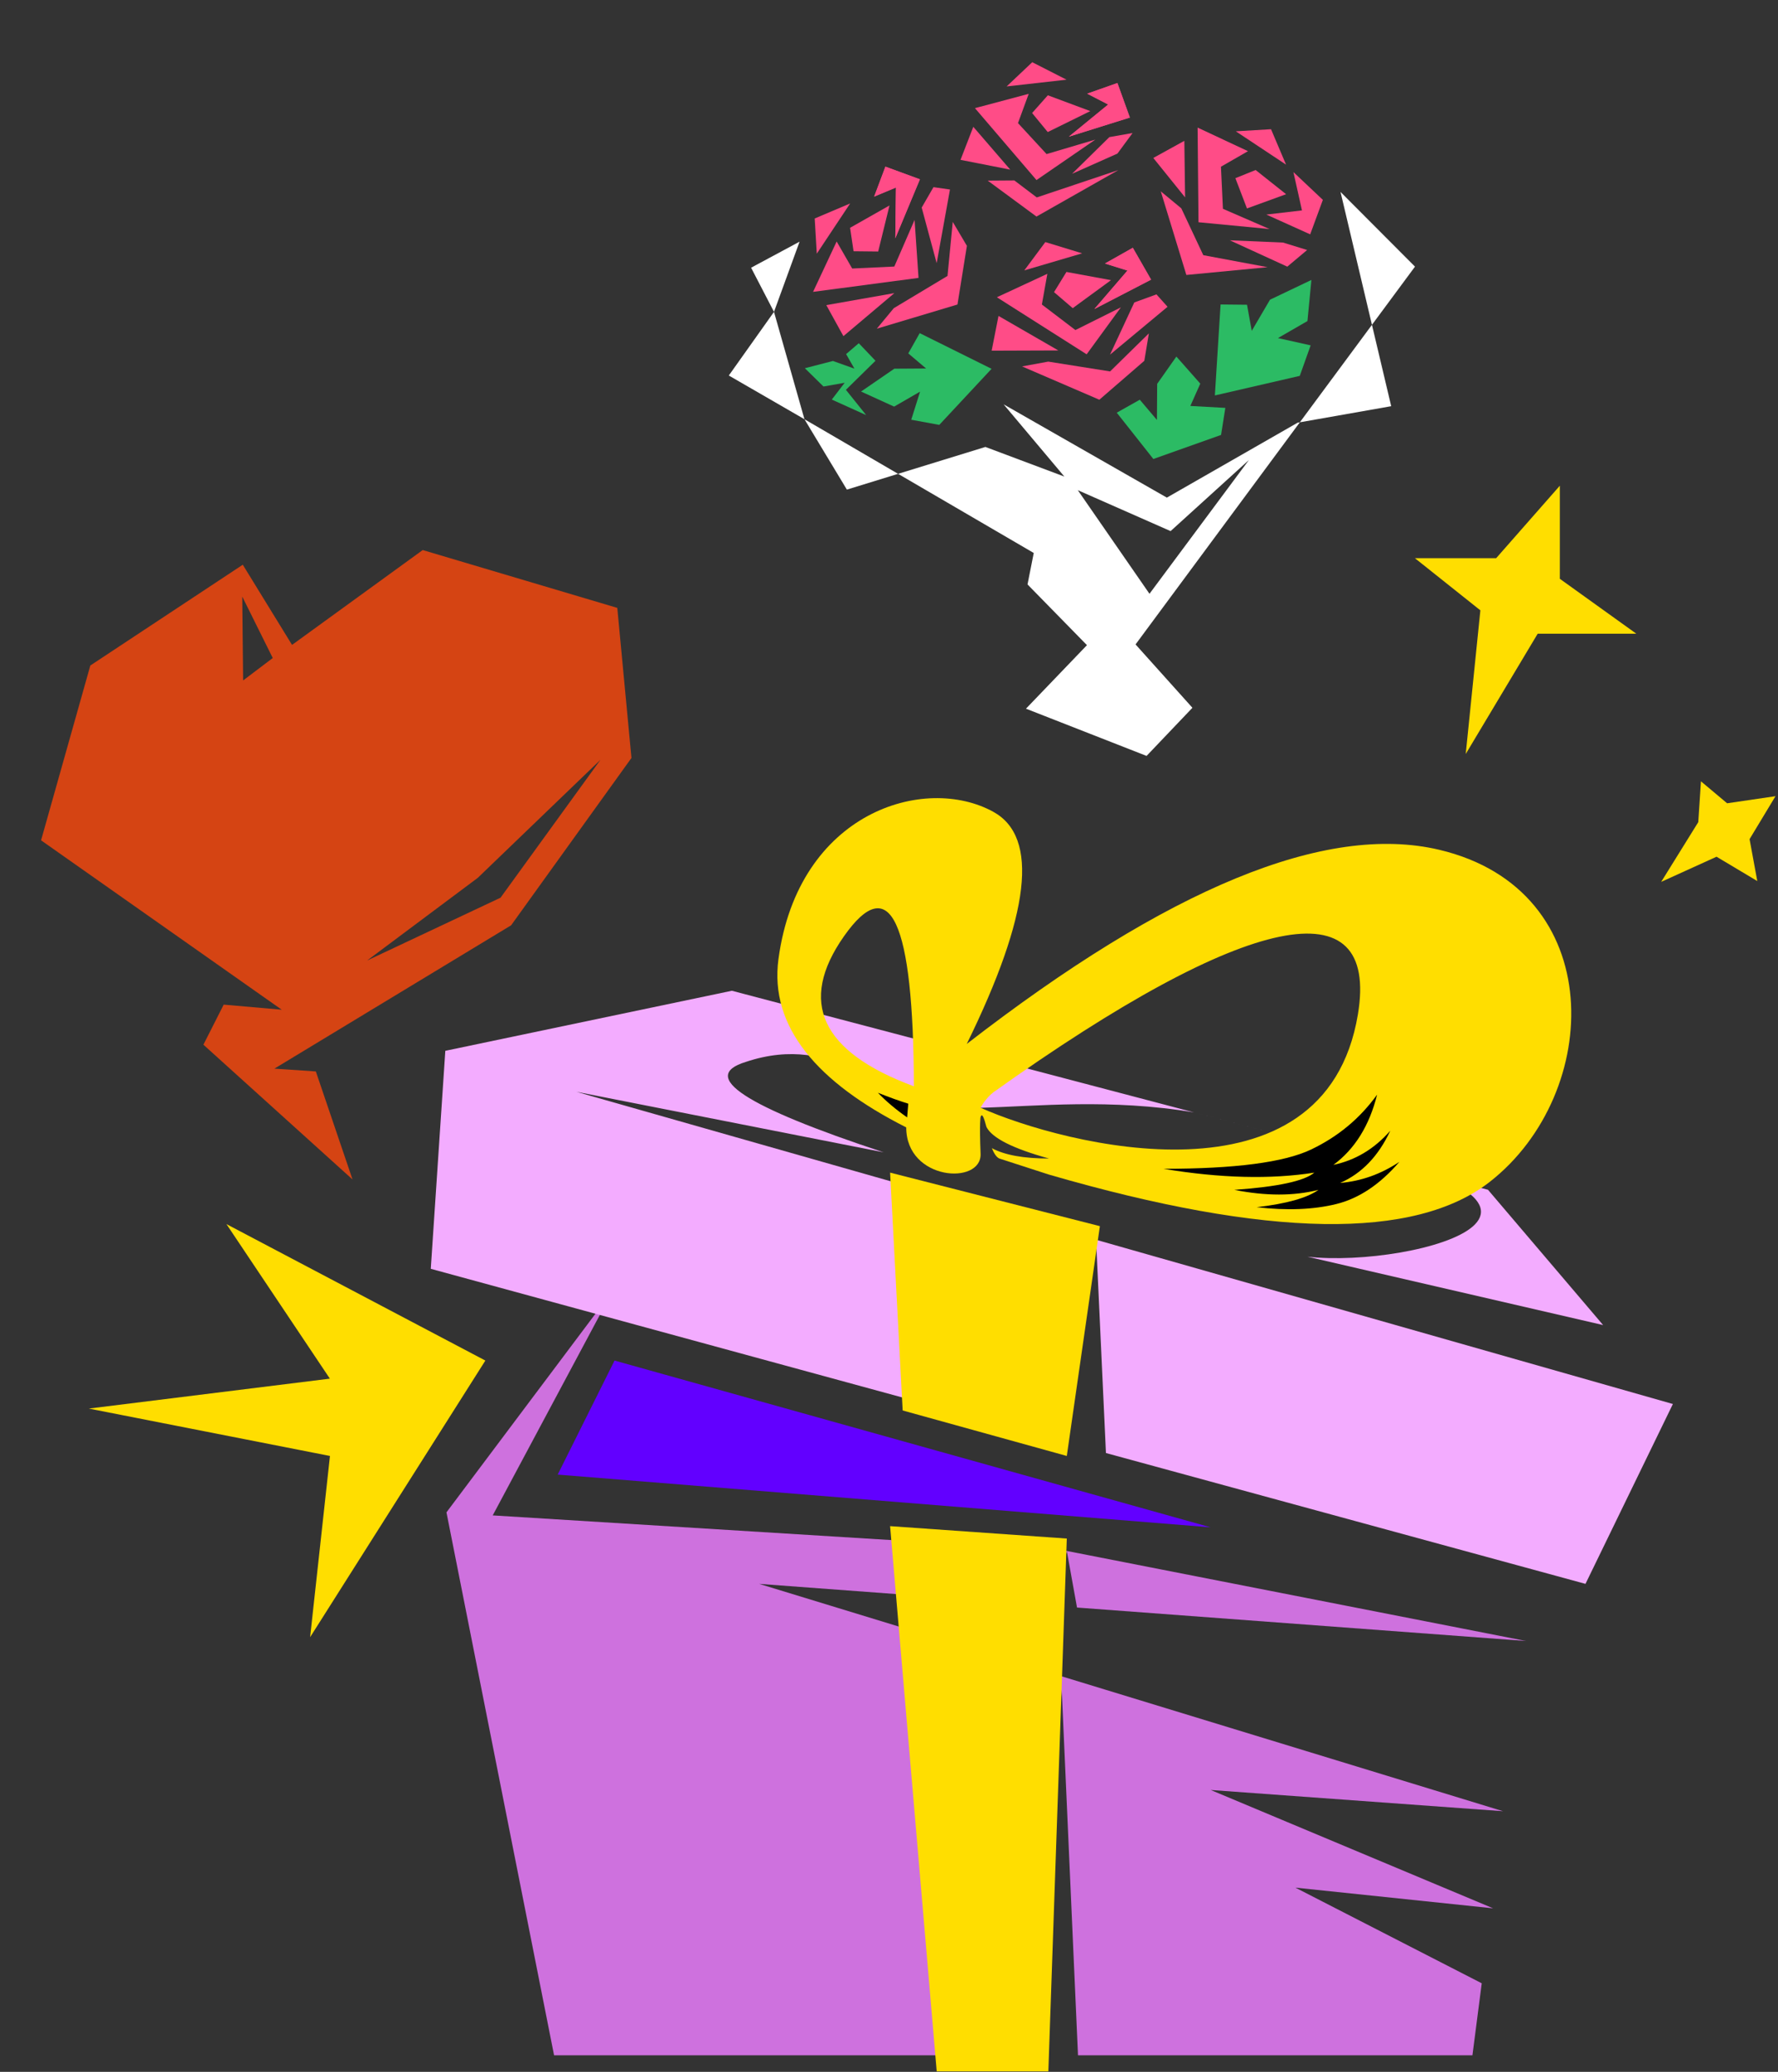 <?xml version="1.0" encoding="UTF-8"?>
<svg width="430px" height="501px" viewBox="0 0 430 501" version="1.1" xmlns="http://www.w3.org/2000/svg" xmlns:xlink="http://www.w3.org/1999/xlink">
    <rect x="0" y="0" width="430" height="501" fill="#333333" stroke="none"/>
    <title>img_what_is_gifting</title>
    <g id="首页" stroke="none" stroke-width="1" fill="none" fill-rule="evenodd">
        <g id="litepaper" transform="translate(-685, -1758)">
            <g id="img_what_is_gifting" transform="translate(685.006, 1758.705)">
                <polygon id="Rectangle" fill="#CE71DE" points="107.968 365.001 148.214 311.359 119.155 365.737 257.994 374.335 369.048 396.11 260.465 388.021 257.994 374.335 254.922 387.608 183.593 382.295 363.498 437.271 292.8 432.137 361.107 460.755 313.279 455.751 358.346 478.88 356.094 496.295 260.703 496.295 256.767 407.908 248.98 496.295 133.994 496.295"></polygon>
                <polygon id="Rectangle" fill="#6200FF" points="292.8 368.627 134.869 355.872 148.62 328.296"></polygon>
                <polygon id="Rectangle" fill="#FFDE00" points="215.261 368.336 257.994 371.336 253.532 500.185 226.532 500.185"></polygon>
                <path d="M107.692,253.396 L176.994,238.872 L359.854,286.996 L387.7,319.713 C340.024,308.691 316.186,303.18 316.186,303.18 C342.238,306.11 398.406,290.401 311.331,274.224 C311.331,274.224 288.772,268.288 288.772,268.288 C268.557,264.893 250.766,266.8 237.143,267.171 C235.572,252.634 218.749,245.13 222.536,266.32 C214.079,265.237 202.416,248.711 180.354,256.081 C168.979,259.579 180.095,266.866 213.701,277.944 L139.358,263.295 L404.574,338.801 L383.434,382.295 L267.46,350.656 L265.068,298.99 L256.863,347.765 L104.174,306.11 L107.692,253.396 Z" id="Rectangle" fill="#F3ACFF"></path>
                <path d="M240.243,195.615 C251.307,201.725 249.157,220.434 233.795,251.741 C282.568,213.964 320.653,198.31 348.05,204.78 C389.145,214.484 387.603,263.641 360.374,285.014 C342.221,299.262 306.659,298.701 253.688,283.33 C247.775,281.424 243.773,280.127 241.683,279.441 C240.973,279.141 240.374,278.169 239.863,276.933 C242.954,278.605 247.563,279.441 253.688,279.441 C244.981,277.04 239.94,274.498 238.565,271.817 C237.916,269.358 237.487,268.392 237.143,269.391 C237.143,269.391 236.832,270.646 237.143,278.288 C237.454,285.93 219.159,284.84 219.159,271.911 C197.675,261.06 186.056,247.613 188.259,231.224 C193.047,195.615 223.648,186.45 240.243,195.615 Z M328.397,244.578 C333.561,213.493 302.064,219.339 240.243,263.42 C238.369,264.906 237.357,266.755 237.173,267.11 L237.146,267.164 L237.146,267.164 C257.158,276.107 320.428,292.546 328.397,244.578 Z M204.109,225.688 C192.946,241.566 198.58,253.663 221.011,261.98 C220.905,221.907 215.271,209.81 204.109,225.688 Z" id="Combined-Shape" fill="#FFDE00"></path>
                <polygon id="Rectangle" fill="#FFDE00" points="215.261 282.85 265.994 295.795 257.994 351.365 218.298 340.364"></polygon>
                <path d="M212.313,263.538 C215.048,264.633 217.495,265.514 219.654,266.181 L219.38,269.497 C216.634,267.579 214.278,265.593 212.313,263.538 Z" id="Rectangle" fill="#000000"></path>
                <path d="M317.043,277.277 C323.559,274.178 328.892,269.748 333.041,263.989 C331.165,271.503 327.641,277.166 322.467,280.98 C327.792,279.861 332.377,277.109 336.22,272.725 C333.362,278.86 329.32,283.067 324.094,285.347 C329.184,284.92 333.961,283.221 338.425,280.25 C333.741,285.696 328.652,289.096 323.159,290.449 C317.666,291.802 311.253,292.058 303.92,291.214 C311.163,290.366 316.142,288.967 318.859,287.017 C312.892,288.526 306.107,288.526 298.504,287.017 C309.014,286.274 315.465,284.886 317.857,282.85 C307.281,284.515 295.126,284.207 281.392,281.927 C298.643,281.927 310.527,280.377 317.043,277.277 Z" id="Rectangle" fill="#000000"></path>
                <path d="M58.709,135.853 L70.621,155.239 L102.225,132.307 L149.283,146.291 L152.709,182.58 L123.604,223.046 L66.351,257.708 L76.377,258.386 L85.25,284.503 L49.186,251.916 L54.093,242.229 L68.131,243.458 L9.925,202.495 L21.841,160.221 L58.709,135.853 Z M145.208,183.027 L115.539,211.571 L88.779,231.563 L121.045,216.371 L145.208,183.027 Z M58.585,143.566 L58.791,163.838 L65.958,158.413 L58.585,143.566 Z" id="Shape" fill="#D54413"></path>
                <g id="Group-5" transform="translate(262.994, 98.295) rotate(-10) translate(-262.994, -98.295) translate(178.994, 13.295)">
                    <g id="Group-4">
                        <polygon id="Rectangle" fill="#FF4C87" points="83.258 7.379 79.472 13.899 84.98 22.477 97.197 21.081 81.486 28.243 69.849 8.532"></polygon>
                        <polygon id="Rectangle" fill="#FF4C87" points="68.674 12.907 75.675 24.658 64.241 20.24"></polygon>
                        <polygon id="Rectangle-Copy-354" fill="#FF4C87" points="106.35 17.282 104.833 8.532 97.197 9.8 101.732 13.263 91.026 19.267"></polygon>
                        <polygon id="Rectangle-Copy-358" fill="#FF4C87" points="106.35 17.282 104.833 8.532 97.197 9.8 101.732 13.263 91.026 19.267"></polygon>
                        <polygon id="Rectangle-Copy-353" fill="#FF4C87" points="83.258 12.095 86.182 17.282 97.197 14.081 87.751 8.532"></polygon>
                        <polygon id="Rectangle" fill="#FF4C87" points="85.425 -8.90705232e-14 92.857 5.603 78.305 4.693"></polygon>
                        <polygon id="Rectangle" fill="#FF4C87" points="100.647 21.074 106.35 21.074 101.878 25.336 90.227 28.243"></polygon>
                        <polygon id="Rectangle" fill="#FF4C87" points="76.197 27.403 80.826 32.39 101.403 29.306 79.95 36.931 69.849 26.33"></polygon>
                        <polygon id="Rectangle" fill="#FF4C87" transform="translate(126.569, 38.407) rotate(40) translate(-126.569, -38.407) " points="126.307 27.973 122.52 34.496 128.024 43.074 140.238 41.674 124.529 48.842 112.901 29.13"></polygon>
                        <polygon id="Rectangle" fill="#FF4C87" transform="translate(115.552, 30.436) rotate(40) translate(-115.552, -30.436) " points="114.271 24.56 121.267 36.312 109.838 31.897"></polygon>
                        <polygon id="Rectangle-Copy-354" fill="#FF4C87" transform="translate(143.13, 45.172) rotate(40) translate(-143.13, -45.172) " points="148.915 50.098 147.402 41.345 137.871 39.087 144.3 46.079 137.344 51.257"></polygon>
                        <polygon id="Rectangle-Copy-353" fill="#FF4C87" transform="translate(133.498, 40.482) rotate(40) translate(-133.498, -40.482) " points="127.22 40.093 133.301 45.029 139.776 37.317 130.468 35.934"></polygon>
                        <polygon id="Rectangle" fill="#FF4C87" transform="translate(137.8, 28.229) rotate(40) translate(-137.8, -28.229) " points="137.646 25.428 145.074 31.03 130.526 30.125"></polygon>
                        <polygon id="Rectangle" fill="#FF4C87" transform="translate(134.004, 53.483) rotate(40) translate(-134.004, -53.483) " points="136.749 51.179 142.691 49.822 140.551 55.71 125.316 57.145"></polygon>
                        <polygon id="Rectangle" fill="#FF4C87" transform="translate(118.063, 51.809) rotate(40) translate(-118.063, -51.809) " points="108.637 45.671 118.916 52.826 133.835 47.567 117.76 59.017 102.291 44.6"></polygon>
                        <polygon id="Rectangle" fill="#FF4C87" transform="translate(39.739, 41.201) rotate(-50) translate(-39.739, -41.201) " points="39.472 30.427 35.69 36.948 41.199 45.531 53.41 44.139 41.749 51.975 26.069 31.575"></polygon>
                        <polygon id="Rectangle" fill="#FF4C87" transform="translate(33.111, 50.894) rotate(-50) translate(-33.111, -50.894) " points="29.953 44.492 40.697 57.296 25.525 51.827"></polygon>
                        <polygon id="Rectangle-Copy-354" fill="#FF4C87" transform="translate(46.231, 26.858) rotate(-50) translate(-46.231, -26.858) " points="53.89 30.245 52.371 21.491 44.738 22.757 49.273 26.222 38.573 32.225"></polygon>
                        <polygon id="Rectangle-Copy-358" fill="#FF4C87" transform="translate(46.231, 26.858) rotate(-50) translate(-46.231, -26.858) " points="53.89 30.245 52.371 21.491 44.738 22.757 49.273 26.222 38.573 32.225"></polygon>
                        <polygon id="Rectangle-Copy-353" fill="#FF4C87" transform="translate(40.031, 32.697) rotate(-50) translate(-40.031, -32.697) " points="33.063 31.883 35.988 37.074 46.998 33.876 37.554 28.321"></polygon>
                        <polygon id="Rectangle" fill="#FF4C87" transform="translate(29.3, 29.76) rotate(-50) translate(-29.3, -29.76) " points="29.142 26.956 36.573 32.563 22.026 31.648"></polygon>
                        <polygon id="Rectangle" fill="#FF4C87" transform="translate(55.92, 34.147) rotate(-50) translate(-55.92, -34.147) " points="57.235 29.218 62.935 29.22 64.436 32.959 47.404 39.075"></polygon>
                        <polygon id="Rectangle" fill="#FF4C87" transform="translate(52.71, 49.335) rotate(-50) translate(-52.71, -49.335) " points="43.285 43.425 56.526 50.777 68.481 45.338 65.176 51.198 51.747 56.319 36.939 42.35"></polygon>
                        <polygon id="Rectangle" fill="#FF4C87" transform="translate(82.27, 61.586) rotate(-10) translate(-82.27, -61.586) " points="82.004 50.816 78.219 57.336 83.728 65.914 95.945 64.52 84.277 72.356 68.595 51.967"></polygon>
                        <polygon id="Rectangle" fill="#FF4C87" transform="translate(70.956, 64.753) rotate(-10) translate(-70.956, -64.753) " points="67.799 58.355 78.544 71.152 63.367 65.688"></polygon>
                        <polygon id="Rectangle-Copy-354" fill="#FF4C87" transform="translate(96.467, 54.769) rotate(-10) translate(-96.467, -54.769) " points="104.129 58.153 102.611 49.402 94.975 50.67 99.511 54.133 88.806 60.136"></polygon>
                        <polygon id="Rectangle-Copy-358" fill="#FF4C87" transform="translate(96.467, 54.769) rotate(-10) translate(-96.467, -54.769) " points="104.129 58.153 102.611 49.402 94.975 50.67 99.511 54.133 88.806 60.136"></polygon>
                        <polygon id="Rectangle-Copy-353" fill="#FF4C87" transform="translate(87.962, 55.26) rotate(-10) translate(-87.962, -55.26) " points="80.992 54.447 83.917 59.635 94.932 56.436 85.485 50.885"></polygon>
                        <polygon id="Rectangle" fill="#FF4C87" transform="translate(81.63, 46.115) rotate(-10) translate(-81.63, -46.115) " points="81.474 43.313 88.907 48.917 74.354 48.005"></polygon>
                        <polygon id="Rectangle" fill="#FF4C87" transform="translate(99.201, 66.577) rotate(-10) translate(-99.201, -66.577) " points="100.518 61.649 106.221 61.65 107.721 65.386 90.681 71.504"></polygon>
                        <polygon id="Rectangle" fill="#FF4C87" transform="translate(86.975, 76.15) rotate(-10) translate(-86.975, -76.15) " points="77.546 70.244 90.79 77.589 102.752 72.15 99.444 78.008 86.009 83.131 71.198 69.17"></polygon>
                        <polygon id="Rectangle" fill="#2CBB64" points="18.42 63.325 25.408 62.776 30.205 65.504 28.836 61.689 32.313 59.633 35.555 64.512 27.289 70.191 31.051 77.062 23.52 71.921 27.289 68.462 22.086 68.462"></polygon>
                        <polygon id="Rectangle-Copy-359" fill="#2CBB64" transform="translate(46.89, 71.405) rotate(-20) translate(-46.89, -71.405) " points="31.848 65.752 41.579 64.99 48.26 68.79 46.353 63.476 51.195 60.614 61.932 76.775 44.203 82.195 38.952 77.726 44.201 72.909 36.954 72.907"></polygon>
                        <polygon id="Rectangle-Copy-360" fill="#2CBB64" transform="translate(128.904, 75.45) scale(-1, 1) rotate(20) translate(-128.904, -75.45) " points="111.814 69.034 122.872 68.163 130.463 72.479 128.298 66.441 133.801 63.186 145.995 81.546 125.845 87.714 119.881 82.638 125.848 77.161 117.613 77.163"></polygon>
                        <polygon id="Rectangle-Copy-361" fill="#2CBB64" transform="translate(104.634, 89.653) scale(-1, 1) rotate(50) translate(-104.634, -89.653) " points="92.517 83.088 100.553 82.365 108.14 86.681 105.977 80.641 111.479 77.385 116.751 90.649 103.523 101.921 97.345 99.545 101.17 91.983 95.294 91.368"></polygon>
                        <path d="M64.241,80.272 L99.201,109.34 L133.498,96.989 L134.039,96.989 L85.581,142.986 L96.467,160.461 L83.523,170 L56.785,153.686 L73.977,141.119 L62.371,124.163 L65.175,116.934 L36.187,92.389 L58.113,89.653 L75.675,100.023 L64.241,80.272 Z M120.322,103.829 L98.688,117.472 L78.305,103.829 L91.026,131.513 L120.322,103.829 Z M155.306,76.803 L156.474,96.989 L134.039,96.989 L155.306,76.803 Z M16.18,75.45 L36.187,92.389 L23.328,93.994 L16.18,75.45 Z M153.399,43.838 L168,64.753 L155.306,76.803 L153.399,43.838 Z" id="Combined-Shape" fill="#FFFFFF"></path>
                        <polygon id="Rectangle" fill="#FFFFFF" points="0 61.867 13.434 48.607 9.834 37.13 22.473 32.965 13.434 48.607 16.18 75.45"></polygon>
                    </g>
                    <g id="Group-3-Copy-3" transform="translate(126.569, 41.555) rotate(40) translate(-126.569, -41.555) translate(104.902, 21.181)"></g>
                    <g id="Group-3-Copy" transform="translate(42.76, 40.195) rotate(-50) translate(-42.76, -40.195) translate(20.97, 20.051)"></g>
                    <g id="Group-3-Copy-2" transform="translate(84.941, 62.757) rotate(-10) translate(-84.941, -62.757) translate(63.151, 42.613)"></g>
                </g>
                <polygon id="Rectangle" fill="#FFDE00" points="54.754 295.295 117.375 328.296 74.994 395.188 79.794 351.365 21.483 339.906 79.771 332.669"></polygon>
                <polygon id="Rectangle" fill="#FFDE00" points="342.179 134.269 361.834 134.269 377.234 116.744 377.234 139.259 395.73 152.535 371.876 152.535 354.473 181.62 358.013 146.882"></polygon>
                <polygon id="Rectangle-Copy-366" fill="#FFDE00" points="411.358 188.226 417.689 193.539 429.389 191.823 423.118 202.21 424.985 212.346 415.131 206.461 401.743 212.542 410.716 198.093"></polygon>
            </g>
        </g>
    </g>
</svg>